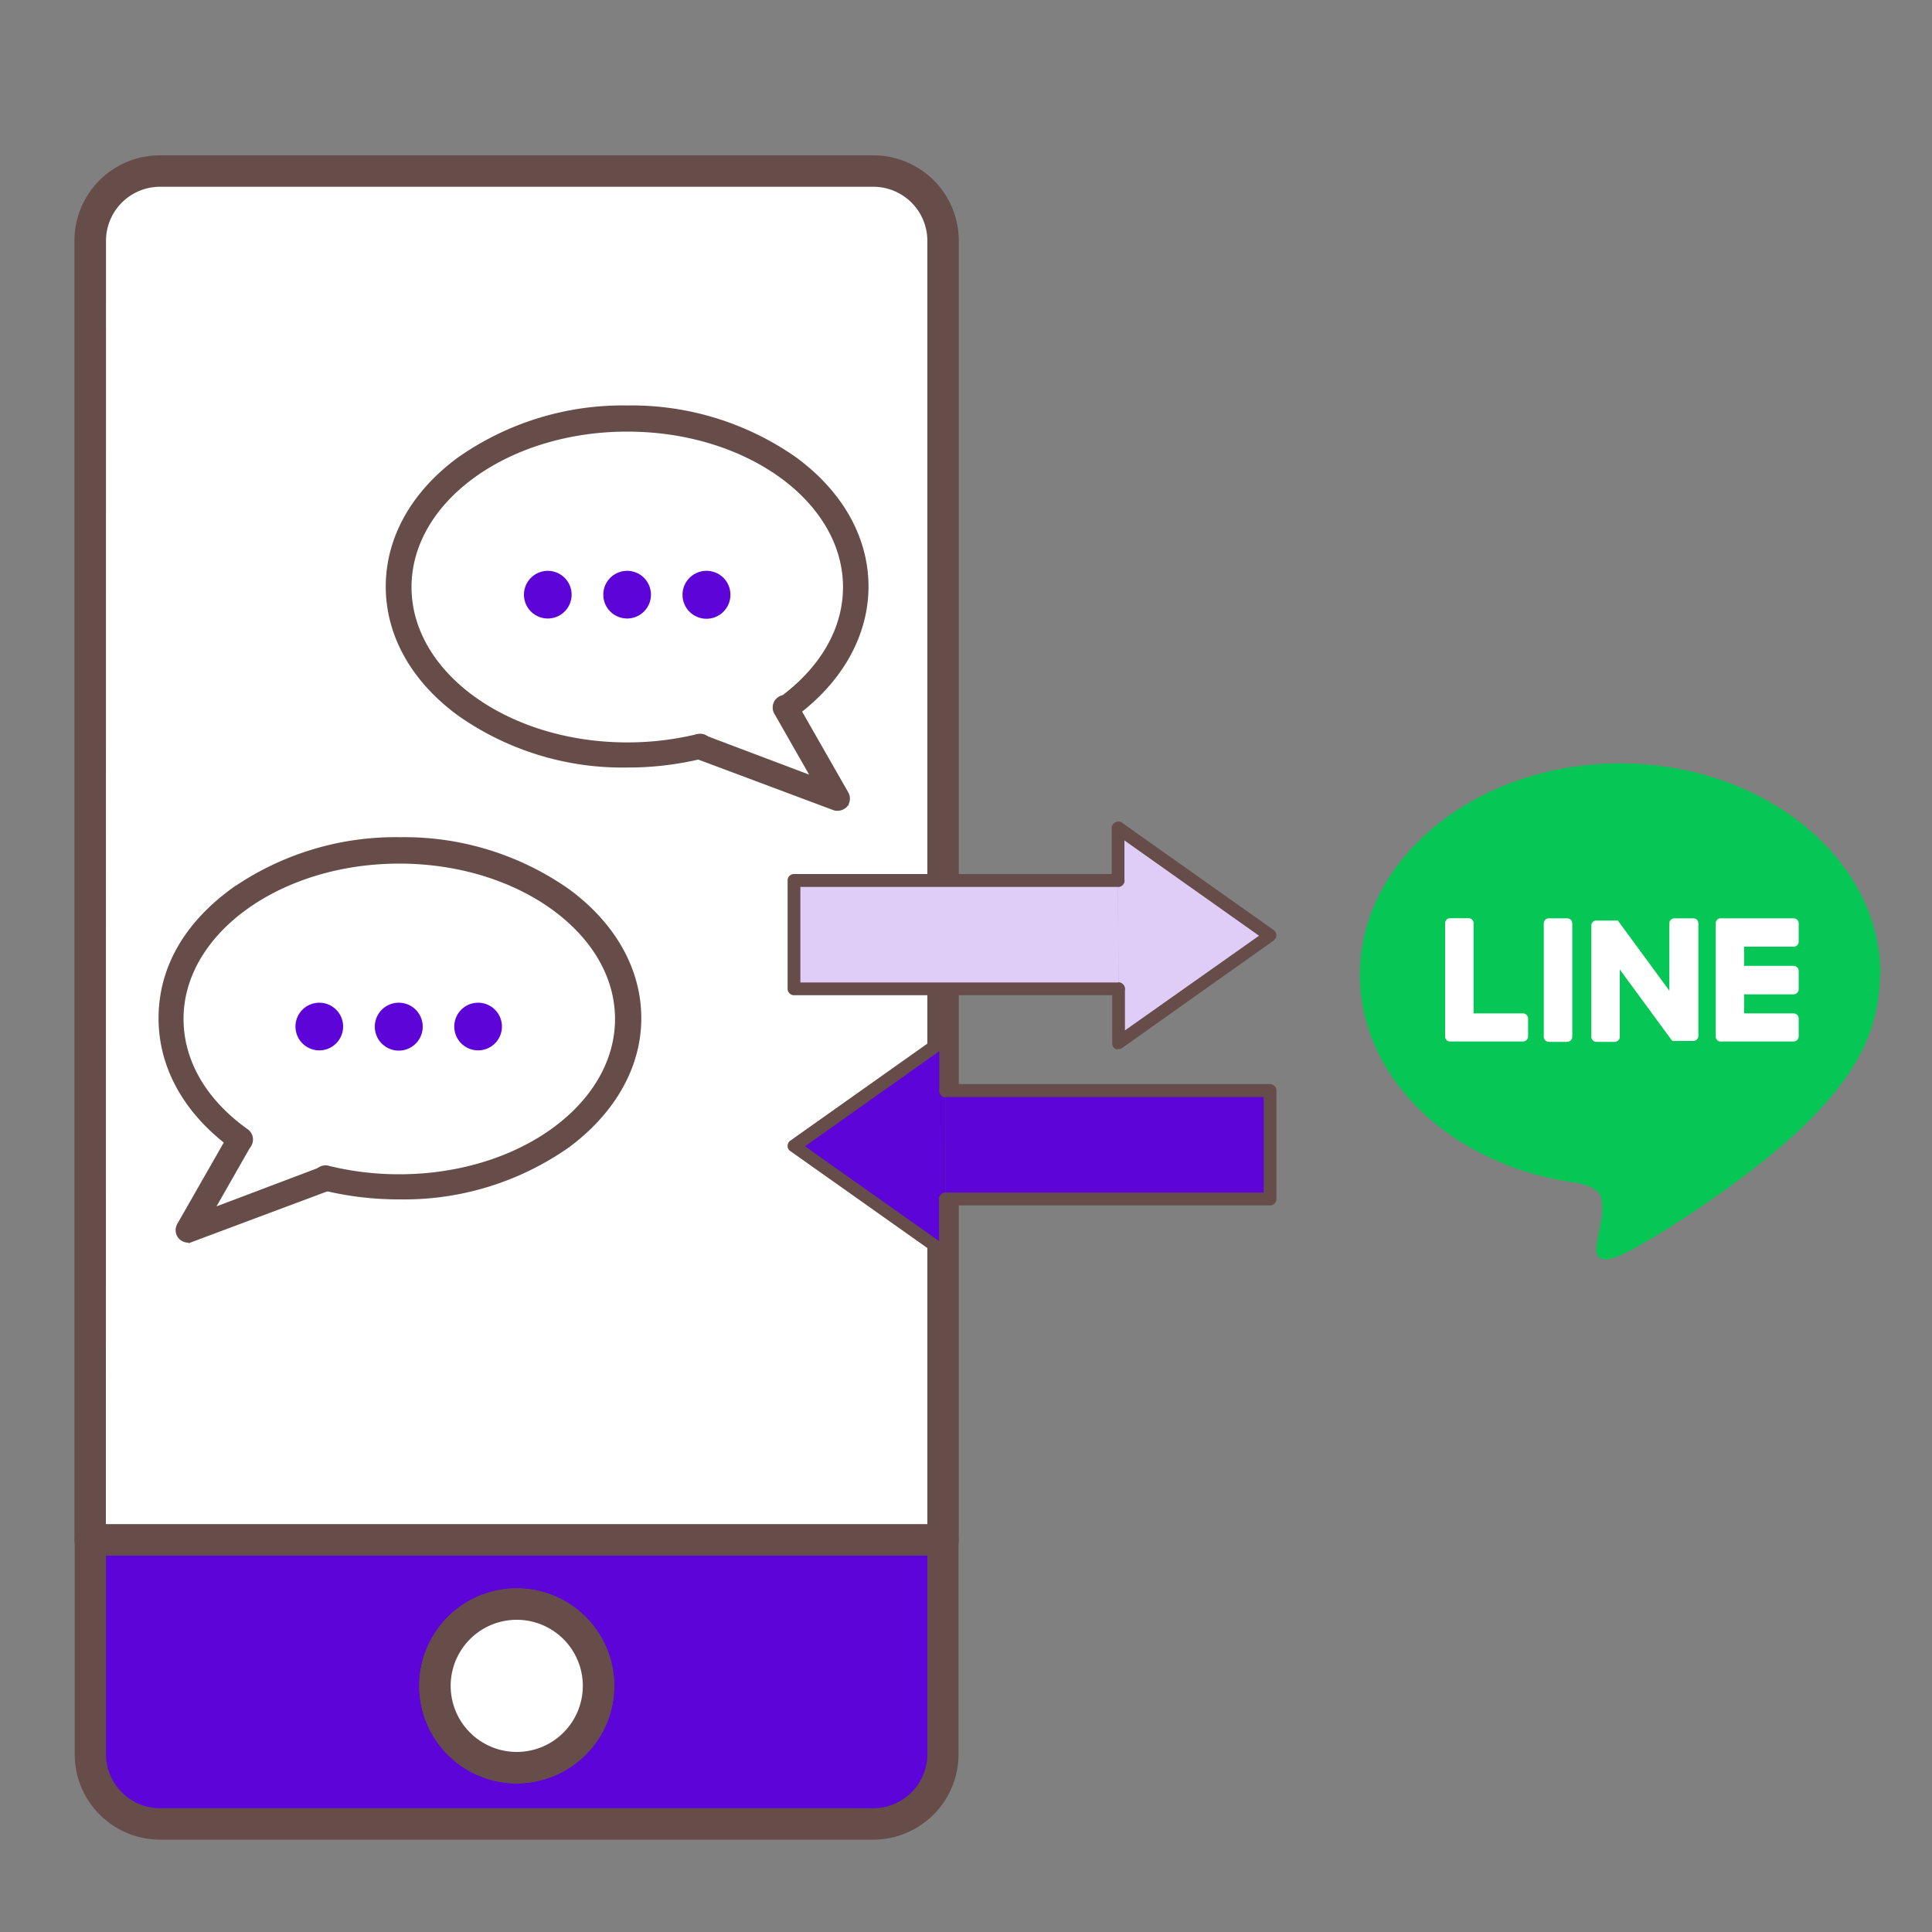 <svg id="Layer_1" data-name="Layer 1" xmlns="http://www.w3.org/2000/svg" viewBox="0 0 150 150"><rect x="0" y="0" width="150" height="150" fill="#808080" stroke="none"/><defs><style>.cls-1{fill:#5d04d9;}.cls-2,.cls-4{fill:#664d49;}.cls-3{fill:#fff;}.cls-4{stroke:#664d49;stroke-miterlimit:10;stroke-width:0.5px;}.cls-5{fill:#06c755;}.cls-6{fill:#dfcdf7;}</style></defs><path class="cls-1" d="M7,119.54V136.2a5.42,5.42,0,0,0,5.41,5.41H67.81a5.42,5.42,0,0,0,5.41-5.41V119.54Z"/><path class="cls-2" d="M67.81,142.83H12.43A6.63,6.63,0,0,1,5.8,136.2V119.54A1.21,1.21,0,0,1,7,118.33h66.2a1.21,1.21,0,0,1,1.22,1.21V136.2A6.63,6.63,0,0,1,67.81,142.83ZM8.23,120.76V136.2a4.2,4.2,0,0,0,4.2,4.19H67.81A4.2,4.2,0,0,0,72,136.2V120.76Z"/><path class="cls-3" d="M46.47,130.89a6.35,6.35,0,1,1-6.35-6.35A6.35,6.35,0,0,1,46.47,130.89Z"/><path class="cls-2" d="M40.12,138.46a7.57,7.57,0,1,1,7.57-7.57A7.58,7.58,0,0,1,40.12,138.46Zm0-12.7a5.13,5.13,0,1,0,5.13,5.13A5.13,5.13,0,0,0,40.12,125.76Z"/><path class="cls-3" d="M73.22,18.69V119.54H7V18.69a5.42,5.42,0,0,1,5.41-5.41H67.81A5.42,5.42,0,0,1,73.22,18.69Z"/><path class="cls-2" d="M73.22,120.76H7a1.21,1.21,0,0,1-1.22-1.22V18.69a6.63,6.63,0,0,1,6.63-6.63H67.81a6.63,6.63,0,0,1,6.63,6.63V119.54A1.21,1.21,0,0,1,73.22,120.76Zm-65-2.43H72V18.69a4.2,4.2,0,0,0-4.19-4.19H12.43a4.2,4.2,0,0,0-4.2,4.19Z"/><path class="cls-3" d="M46.47,130.89a6.35,6.35,0,1,1-6.35-6.35A6.35,6.35,0,0,1,46.47,130.89Z"/><path class="cls-2" d="M40.12,138.46a7.57,7.57,0,1,1,7.57-7.57A7.58,7.58,0,0,1,40.12,138.46Zm0-12.7a5.13,5.13,0,1,0,5.13,5.13A5.13,5.13,0,0,0,40.12,125.76Z"/><path class="cls-3" d="M61,54.94c3.33-2.37,5.4-5.69,5.4-9.36,0-7.2-7.94-13-17.74-13S31,38.38,31,45.58s7.94,13,17.73,13a23.45,23.45,0,0,0,5.65-.68Z"/><path class="cls-4" d="M48.69,59.34a21.92,21.92,0,0,1-13-4c-3.54-2.6-5.49-6.08-5.49-9.8s1.95-7.2,5.49-9.81a22,22,0,0,1,13-4,22,22,0,0,1,13,4c3.54,2.61,5.49,6.09,5.49,9.81s-2,7.34-5.7,10a.71.71,0,0,1-1-.17.73.73,0,0,1,.17-1C63.89,52,65.7,48.9,65.7,45.58c0-6.79-7.63-12.32-17-12.32s-17,5.53-17,12.32,7.63,12.31,17,12.31a23.09,23.09,0,0,0,5.48-.65.72.72,0,0,1,.88.53.71.71,0,0,1-.53.87A24,24,0,0,1,48.69,59.34Z"/><path class="cls-4" d="M65,62.7a.56.56,0,0,1-.25-.05l-10.69-4a.72.72,0,0,1-.42-.94.73.73,0,0,1,.93-.42l8.81,3.33-3-5.26a.73.73,0,1,1,1.26-.72l4,7a.73.73,0,0,1-.07.83A.77.77,0,0,1,65,62.7Z"/><path class="cls-1" d="M44.38,46.17a1.85,1.85,0,1,1-1.85-1.85A1.85,1.85,0,0,1,44.38,46.17Z"/><path class="cls-1" d="M50.54,46.17a1.85,1.85,0,1,1-1.85-1.85A1.85,1.85,0,0,1,50.54,46.17Z"/><path class="cls-1" d="M56.71,46.17a1.86,1.86,0,1,1-1.86-1.85A1.85,1.85,0,0,1,56.71,46.17Z"/><path class="cls-3" d="M25.3,91.47a23.59,23.59,0,0,0,5.66.68c9.79,0,17.73-5.84,17.73-13s-7.94-13-17.73-13-17.74,5.84-17.74,13c0,3.68,2.07,7,5.39,9.36Z"/><path class="cls-4" d="M31,92.87a24.42,24.42,0,0,1-5.83-.69.73.73,0,1,1,.35-1.41,23.09,23.09,0,0,0,5.48.65c9.38,0,17-5.52,17-12.31S40.34,66.8,31,66.8s-17,5.52-17,12.31c0,3.32,1.81,6.44,5.09,8.77a.72.72,0,0,1,.17,1,.72.72,0,0,1-1,.18c-3.67-2.62-5.7-6.16-5.7-10s1.95-7.2,5.49-9.81a22,22,0,0,1,13-4,22,22,0,0,1,13,4c3.54,2.61,5.49,6.09,5.49,9.81s-2,7.2-5.49,9.8A22,22,0,0,1,31,92.87Z"/><path class="cls-4" d="M14.61,96.23a.75.75,0,0,1-.55-.25.73.73,0,0,1-.08-.83l4-7a.72.72,0,0,1,1-.27.73.73,0,0,1,.27,1l-3,5.26,8.81-3.33a.73.73,0,0,1,.51,1.36l-10.69,4A.75.75,0,0,1,14.61,96.23Z"/><path class="cls-1" d="M35.27,79.7a1.85,1.85,0,1,0,1.85-1.85A1.85,1.85,0,0,0,35.27,79.7Z"/><path class="cls-1" d="M29.1,79.7A1.86,1.86,0,1,0,31,77.85,1.86,1.86,0,0,0,29.1,79.7Z"/><path class="cls-1" d="M22.94,79.7a1.85,1.85,0,1,0,1.85-1.85A1.85,1.85,0,0,0,22.94,79.7Z"/><g id="g7962"><path id="path7964" class="cls-5" d="M146,75.67c0-9-9.07-16.4-20.21-16.4s-20.21,7.35-20.21,16.4c0,8.1,7.19,14.89,16.9,16.18.66.14,1.56.43,1.78,1a4.19,4.19,0,0,1,.07,1.83L124,96.4c-.09.51-.41,2,1.75,1.09s11.64-6.85,15.88-11.73h0c2.92-3.21,4.33-6.47,4.33-10.09"/></g><g id="g7966"><path id="path7968" class="cls-3" d="M121.67,71.3h-1.41a.39.39,0,0,0-.4.39V80.5a.4.4,0,0,0,.4.39h1.41a.4.4,0,0,0,.4-.39V71.69a.39.39,0,0,0-.4-.39"/></g><g id="g7970"><path id="path7972" class="cls-3" d="M131.43,71.3H130a.38.38,0,0,0-.39.39v5.23l-4-5.45,0,0h0l0,0h0l0,0h-1.66a.39.39,0,0,0-.4.39V80.5a.4.4,0,0,0,.4.39h1.42a.4.4,0,0,0,.39-.39V75.27l4,5.45a.47.47,0,0,0,.1.1h0l0,0h.09l.1,0h1.42a.39.39,0,0,0,.39-.39V71.69a.38.38,0,0,0-.39-.39"/></g><g id="g7974"><path id="path7976" class="cls-3" d="M118.26,78.68h-3.85v-7a.39.39,0,0,0-.4-.39h-1.42a.39.39,0,0,0-.39.39v8.8h0a.39.39,0,0,0,.11.27h0a.39.39,0,0,0,.27.11h5.67a.4.4,0,0,0,.39-.4V79.08a.4.4,0,0,0-.39-.4"/></g><g id="g7978"><path id="path7980" class="cls-3" d="M139.26,73.5a.39.39,0,0,0,.39-.39V71.69a.39.39,0,0,0-.39-.39h-5.67a.39.39,0,0,0-.27.11h0a.39.39,0,0,0-.11.27h0v8.8h0a.39.39,0,0,0,.11.27h0a.39.39,0,0,0,.27.11h5.67a.4.4,0,0,0,.39-.4V79.08a.4.4,0,0,0-.39-.4h-3.85V77.2h3.85a.4.4,0,0,0,.39-.4V75.38a.4.4,0,0,0-.39-.39h-3.85V73.5Z"/></g><polygon class="cls-6" points="86.83 76.77 86.84 80.96 98.6 72.64 86.8 64.3 86.81 68.36 86.83 76.77"/><path class="cls-2" d="M86.84,81.45a.46.46,0,0,1-.23,0,.5.5,0,0,1-.26-.44V76.77a.51.51,0,0,1,.49-.5h0a.51.51,0,0,1,.5.5V80l10.41-7.35L87.3,65.25v3.1a.5.5,0,0,1-.5.5h0a.49.49,0,0,1-.49-.49V64.3a.48.48,0,0,1,.27-.44.47.47,0,0,1,.51,0l11.8,8.35a.5.5,0,0,1,0,.81L87.13,81.36A.52.52,0,0,1,86.84,81.45Z"/><polygon class="cls-6" points="86.81 68.36 61.64 68.36 61.64 76.77 86.83 76.77 86.81 68.36"/><path class="cls-2" d="M86.83,77.27H61.64a.5.5,0,0,1-.49-.5V68.36a.49.49,0,0,1,.49-.5H86.81a.5.5,0,1,1,0,1H62.14v7.42H86.83a.5.5,0,0,1,0,1Z"/><polygon class="cls-1" points="73.43 84.68 73.44 80.62 61.64 88.97 73.4 97.28 73.41 93.09 73.43 84.68"/><path class="cls-2" d="M73.4,97.78a.47.47,0,0,1-.28-.09L61.36,89.37a.46.46,0,0,1-.21-.4.49.49,0,0,1,.21-.41l11.79-8.35a.51.51,0,0,1,.52,0,.49.49,0,0,1,.26.44v4.06a.51.51,0,0,1-.5.49h0a.5.5,0,0,1-.5-.49v-3.1L62.5,89l10.41,7.36V93.09a.49.49,0,0,1,.49-.49h0a.49.49,0,0,1,.5.49v4.19a.49.49,0,0,1-.27.44A.46.46,0,0,1,73.4,97.78Z"/><polygon class="cls-1" points="73.41 93.09 98.6 93.09 98.6 84.68 73.43 84.68 73.41 93.09"/><path class="cls-2" d="M98.6,93.59H73.41a.5.5,0,0,1,0-1h24.7V85.17H73.43a.5.5,0,1,1,0-1H98.6a.5.5,0,0,1,.5.5v8.41A.5.5,0,0,1,98.6,93.59Z"/></svg>